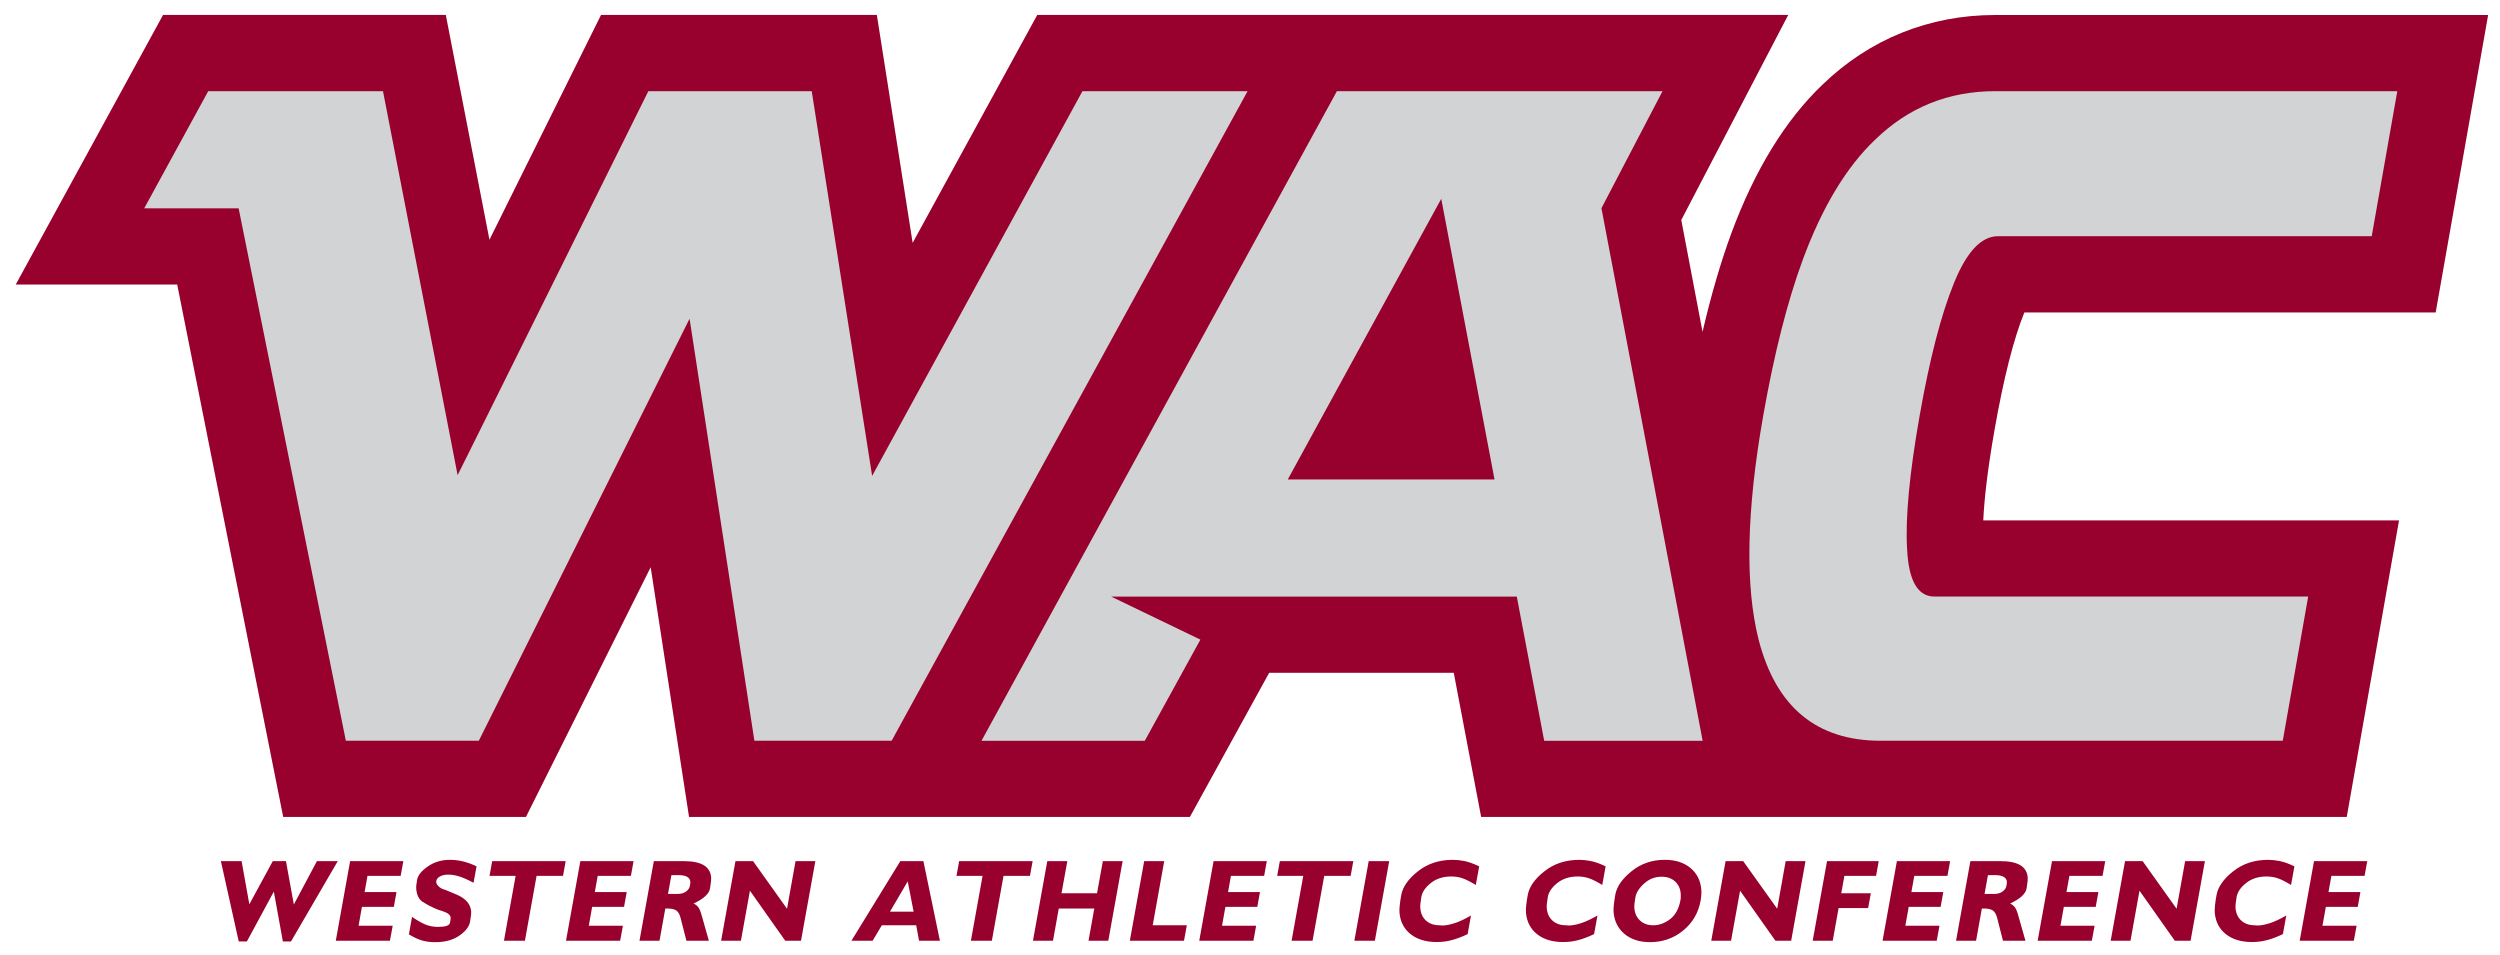 <?xml version="1.0" encoding="UTF-8" standalone="no"?>
<svg xmlns:rdf="http://www.w3.org/1999/02/22-rdf-syntax-ns#" xmlns="http://www.w3.org/2000/svg" enable-background="new 0 0 538.998 202.01" xml:space="preserve" height="104" viewBox="0 0 272.331 104.005" width="272.33" version="1.1" y="0px" x="0px" xmlns:cc="http://creativecommons.org/ns#" xmlns:dc="http://purl.org/dc/elements/1.1/"><g transform="matrix(.5 0 0 .5 1.711 1.631)"><path fill="#98002e" d="m32.086 0-32.086 58.723h35.172l23.096 116.01h52.889s15.882-31.807 27.174-54.414c3.052 19.862 8.359 54.414 8.359 54.414h109.12l17.279-31.416h40.209l5.971 31.416h188.59l11.393-64.615h-90.584c0.199-4.327 0.858-10.648 2.486-19.896 1.966-11.152 4.141-19.688 6.465-25.412h89.619l11.428-64.803h-107.4c-14.363 0-27.377 5.254-37.635 15.184-8.061 7.69-14.729 18.557-19.828 32.309-2.317 6.287-4.421 13.491-6.297 21.539-2.382-12.532-4.148-21.822-4.633-24.367 3.4-6.54 23.3-44.674 23.3-44.674h-163.62s-15.935 29.155-27.143 49.652c-2.73-17.412-7.8-49.652-7.8-49.652h-60.096s-16.817 33.891-24.309 48.975c-3.367-17.369-9.509-48.975-9.509-48.975h-61.615zm62.525 184.07c-1.842 0-3.454 0.483-4.83 1.447-1.38 0.963-2.157 1.915-2.328 2.853-0.172 0.94-0.239 1.612-0.203 2.018 0.118 1.367 0.586 2.318 1.402 2.842 0.814 0.524 1.647 0.971 2.49 1.344 0.845 0.372 1.437 0.591 1.783 0.658 1.166 0.375 1.773 0.838 1.822 1.397 0.015 0.188-0.03 0.577-0.141 1.168-0.109 0.591-0.983 0.889-2.623 0.889-0.999 0-1.919-0.18-2.762-0.533-0.843-0.356-1.803-0.903-2.885-1.648l-0.682 3.807c1.213 0.726 2.243 1.194 3.09 1.397 0.845 0.2 1.64 0.303 2.385 0.303h0.307c2.097 0 3.829-0.472 5.203-1.42 1.371-0.948 2.152-1.966 2.344-3.059 0.191-1.091 0.272-1.838 0.236-2.244-0.138-1.574-1.184-2.783-3.133-3.631-1.477-0.622-2.273-0.954-2.385-0.99-0.111-0.03-0.341-0.111-0.689-0.24-0.35-0.127-0.685-0.358-1.002-0.697-0.317-0.337-0.449-0.686-0.395-1.043 0.082-0.419 0.361-0.757 0.838-1.012 0.478-0.254 1.052-0.379 1.728-0.379 0.794 0 1.611 0.13 2.447 0.393 0.832 0.261 1.871 0.723 3.111 1.381l0.654-3.576c-1.943-0.948-3.871-1.422-5.785-1.422zm264.67 0c-2.776 0-5.188 0.828-7.24 2.49-2.055 1.655-3.236 3.366-3.549 5.135-0.307 1.767-0.43 3.032-0.363 3.795 0.171 1.976 0.972 3.559 2.393 4.744 1.423 1.182 3.268 1.775 5.535 1.775 2.774 0 5.184-0.849 7.238-2.537 2.05-1.692 3.315-3.865 3.793-6.521 0.158-0.896 0.205-1.716 0.141-2.461-0.172-1.943-0.968-3.502-2.389-4.668-1.423-1.167-3.275-1.752-5.559-1.752zm-46.201 0.004c-2.941 0-5.465 0.826-7.568 2.486-2.108 1.656-3.32 3.381-3.648 5.174-0.325 1.793-0.451 3.081-0.385 3.859 0.175 1.979 0.985 3.538 2.43 4.68 1.444 1.142 3.34 1.711 5.691 1.711 1.135 0 2.224-0.139 3.273-0.42 1.051-0.275 2.2-0.711 3.449-1.305l0.736-4.057c-1.367 0.793-2.573 1.355-3.619 1.688-1.044 0.33-1.931 0.492-2.656 0.492-0.188 0-0.385-0.016-0.59-0.049-1.202 0-2.173-0.335-2.92-1.004-0.742-0.667-1.162-1.565-1.26-2.701-0.047-0.508 0.028-1.316 0.217-2.424 0.192-1.108 0.883-2.133 2.078-3.08 1.194-0.948 2.67-1.422 4.432-1.422 0.893 0 1.735 0.134 2.508 0.404 0.777 0.272 1.73 0.753 2.853 1.447l0.738-4.061c-1.251-0.593-2.33-0.976-3.225-1.154-0.894-0.177-1.738-0.266-2.535-0.266zm27.559 0c-2.944 0-5.469 0.826-7.574 2.486-2.104 1.656-3.322 3.381-3.643 5.174-0.328 1.793-0.456 3.081-0.387 3.859 0.174 1.979 0.981 3.538 2.424 4.68 1.442 1.142 3.34 1.711 5.693 1.711 1.133 0 2.228-0.139 3.277-0.42 1.048-0.275 2.199-0.711 3.447-1.305l0.74-4.057c-1.371 0.793-2.579 1.355-3.625 1.688-1.044 0.33-1.929 0.492-2.652 0.492-0.188 0-0.385-0.016-0.592-0.049-1.2 0-2.173-0.335-2.916-1.004-0.745-0.667-1.166-1.565-1.264-2.701-0.045-0.508 0.03-1.316 0.219-2.424 0.191-1.108 0.885-2.133 2.078-3.08 1.194-0.948 2.672-1.422 4.43-1.422 0.9 0 1.733 0.134 2.508 0.404 0.778 0.272 1.73 0.753 2.853 1.447l0.736-4.061c-1.251-0.593-2.324-0.976-3.221-1.154-0.893-0.177-1.741-0.266-2.533-0.266zm150.07 0c-2.943 0-5.468 0.826-7.572 2.486-2.103 1.656-3.32 3.381-3.643 5.174-0.328 1.793-0.455 3.081-0.389 3.859 0.177 1.979 0.983 3.538 2.426 4.68 1.445 1.142 3.344 1.711 5.695 1.711 1.132-0 2.222-0.139 3.275-0.42 1.049-0.275 2.196-0.711 3.447-1.305l0.738-4.057c-1.37 0.793-2.577 1.355-3.621 1.688-1.046 0.33-1.931 0.492-2.656 0.492-0.188 0-0.384-0.016-0.592-0.049-1.199 0-2.169-0.335-2.914-1.004-0.744-0.667-1.167-1.565-1.266-2.701-0.044-0.508 0.031-1.316 0.223-2.424 0.189-1.108 0.881-2.133 2.076-3.08 1.194-0.948 2.669-1.422 4.426-1.422 0.898 0 1.736 0.134 2.512 0.404 0.777 0.272 1.73 0.753 2.853 1.447l0.736-4.061c-1.251-0.593-2.325-0.976-3.223-1.154-0.892-0.177-1.738-0.266-2.533-0.266zm-446.02 0.277 3.891 17.506h1.773l5.875-10.861 1.967 10.861h1.773l10.191-17.506h-4.539l-5.035 9.461-1.715-9.461h-2.867l-5.113 9.414-1.688-9.414h-4.514zm28.16 0.002-3.125 17.354h11.797l0.602-3.272h-7.434l0.732-4.113h6.951l0.58-3.219h-6.951l0.629-3.531h7.231l0.584-3.219h-11.596zm30.953 0-0.582 3.219h5.686l-2.545 14.135h4.568l2.543-14.135h5.758l0.582-3.219h-16.01zm19.207 0-3.125 17.354h11.797l0.6-3.272h-7.432l0.73-4.113h6.951l0.58-3.219h-6.951l0.631-3.531h7.231l0.584-3.219h-11.596zm16.01 0-3.127 17.352h4.363l1.264-7.027h0.406c0.912 0 1.576 0.146 1.988 0.434 0.417 0.288 0.725 0.816 0.928 1.596l1.275 5h4.896l-1.686-5.938c-0.165-0.559-0.361-1.001-0.584-1.32-0.224-0.323-0.574-0.611-1.053-0.863 2.178-1.016 3.37-2.104 3.57-3.273 0.203-1.166 0.282-1.988 0.24-2.461-0.1-1.15-0.639-2.019-1.611-2.613-0.973-0.591-2.466-0.885-4.479-0.885h-6.393zm17.785 0-3.127 17.354h4.312l1.965-10.91 7.701 10.91h3.426l3.125-17.354h-4.312l-1.859 10.377-7.402-10.377h-3.828zm35.922 0-10.662 17.354h4.619l2.012-3.373h7.488l0.623 3.373h4.543l-3.602-17.354h-5.021zm12.812 0-0.582 3.219h5.686l-2.545 14.135h4.564l2.545-14.135h5.76l0.582-3.219h-16.01zm19.205 0-3.125 17.354h4.365l1.26-7.027h7.742l-1.264 7.027h4.311l3.125-17.354h-4.309l-1.268 7h-7.738l1.266-7h-4.365zm21.111 0-3.127 17.354h11.799l0.619-3.373h-7.436l2.51-13.98h-4.365zm15.121 0-3.127 17.354h11.799l0.598-3.272h-7.43l0.73-4.113h6.949l0.582-3.219h-6.949l0.627-3.531h7.232l0.582-3.219h-11.594zm14.434 0-0.582 3.219h5.686l-2.545 14.135h4.568l2.545-14.135h5.756l0.58-3.219h-16.008zm19.361 0-3.125 17.354h4.465l3.125-17.354h-4.465zm77.758 0-3.125 17.354h4.314l1.965-10.91 7.703 10.91h3.426l3.125-17.354h-4.318l-1.853 10.377-7.406-10.377h-3.83zm22.1 0-3.125 17.354h4.365l1.281-7.129h6.439l0.582-3.225h-6.441l0.682-3.781h6.9l0.58-3.219h-11.264zm15.223 0-3.125 17.354h11.799l0.6-3.272h-7.434l0.73-4.113h6.953l0.58-3.219h-6.951l0.633-3.531h7.231l0.58-3.219h-11.596zm16.01 0-3.125 17.352h4.363l1.262-7.027h0.408c0.912 0 1.575 0.146 1.992 0.434 0.413 0.288 0.721 0.816 0.924 1.596l1.277 5h4.896l-1.688-5.938c-0.168-0.559-0.362-1.001-0.588-1.32-0.219-0.323-0.572-0.611-1.051-0.863 2.177-1.016 3.371-2.104 3.574-3.273 0.201-1.166 0.28-1.988 0.238-2.461-0.1-1.15-0.634-2.019-1.609-2.613-0.975-0.591-2.466-0.885-4.481-0.885h-6.394zm17.785 0-3.127 17.354h11.799l0.602-3.272h-7.434l0.732-4.113h6.947l0.584-3.219h-6.953l0.633-3.531h7.229l0.58-3.219h-11.592zm15.91 0-3.129 17.354h4.316l1.963-10.91 7.701 10.91h3.426l3.125-17.354h-4.311l-1.861 10.377-7.4-10.377h-3.83zm41.176 0-3.121 17.354h11.793l0.602-3.272h-7.434l0.734-4.113h6.949l0.58-3.219h-6.951l0.631-3.531h7.231l0.582-3.219h-11.596zm-356.42 3.047c1.688 0 2.577 0.479 2.662 1.445 0.013 0.133-0.023 0.434-0.098 0.898-0.08 0.465-0.357 0.876-0.832 1.23-0.477 0.357-1.096 0.533-1.857 0.533h-2.08l0.732-4.086 1.473-0.021zm286.84 0c1.69 0 2.577 0.479 2.662 1.445 0.01 0.133-0.024 0.434-0.1 0.898-0.077 0.465-0.355 0.876-0.83 1.23-0.477 0.357-1.097 0.533-1.855 0.533h-2.082l0.732-4.086 1.473-0.021zm-72.582 0.352c1.2 0 2.172 0.335 2.916 1.002 0.743 0.669 1.163 1.55 1.262 2.65 0.018 0.236 0.025 0.498 0.016 0.787-0.007 0.288-0.037 0.533-0.086 0.736-0.346 1.843-1.102 3.203-2.258 4.086-1.16 0.879-2.379 1.32-3.666 1.32-1.166 0-2.115-0.34-2.853-1.016-0.736-0.678-1.152-1.564-1.248-2.664-0.047-0.524 0.025-1.314 0.213-2.371 0.185-1.058 0.828-2.079 1.924-3.059 1.099-0.985 2.358-1.473 3.781-1.473zm-164.24 1.016 1.289 6.596h-5.152l3.863-6.596z"/><path fill="#d1d3d4" d="m345.48 42.103 22.05 116.03h-34.523l-5.971-31.417h-88.386l19.453 9.381-12.115 22.036h-35.577l77.433-141.53h70.943l-13.307 25.5zm-23.296 59.094-11.606-61.148-33.438 61.148h45.044m-89.781-84.594-45.821 83.82-13.159-83.82h-35.602s-41.572 83.766-41.55 83.646l-16.259-83.646h-38.081l-13.945 25.518h20.571l23.359 116.01h28.97l45.921-91.952 14.123 91.952h29.9l77.555-141.53h-35.982m267.06 110.11-5.538 31.417h-87.616c-13.962 0-22.819-7.352-26.589-22.048-2.979-11.816-2.643-28.08 1.011-48.798 2.385-13.521 5.26-24.862 8.636-34.021 4.238-11.444 9.493-20.151 15.767-26.115 7.238-7.023 15.95-10.543 26.129-10.543h87.616l-5.573 31.6h-81.438c-3.622 0-6.8 3.375-9.546 10.124-2.813 6.856-5.317 16.522-7.521 29.013-2.227 12.645-3.136 22.34-2.722 29.089 0.344 6.856 2.326 10.282 5.949 10.282h81.435"/></g></svg>
